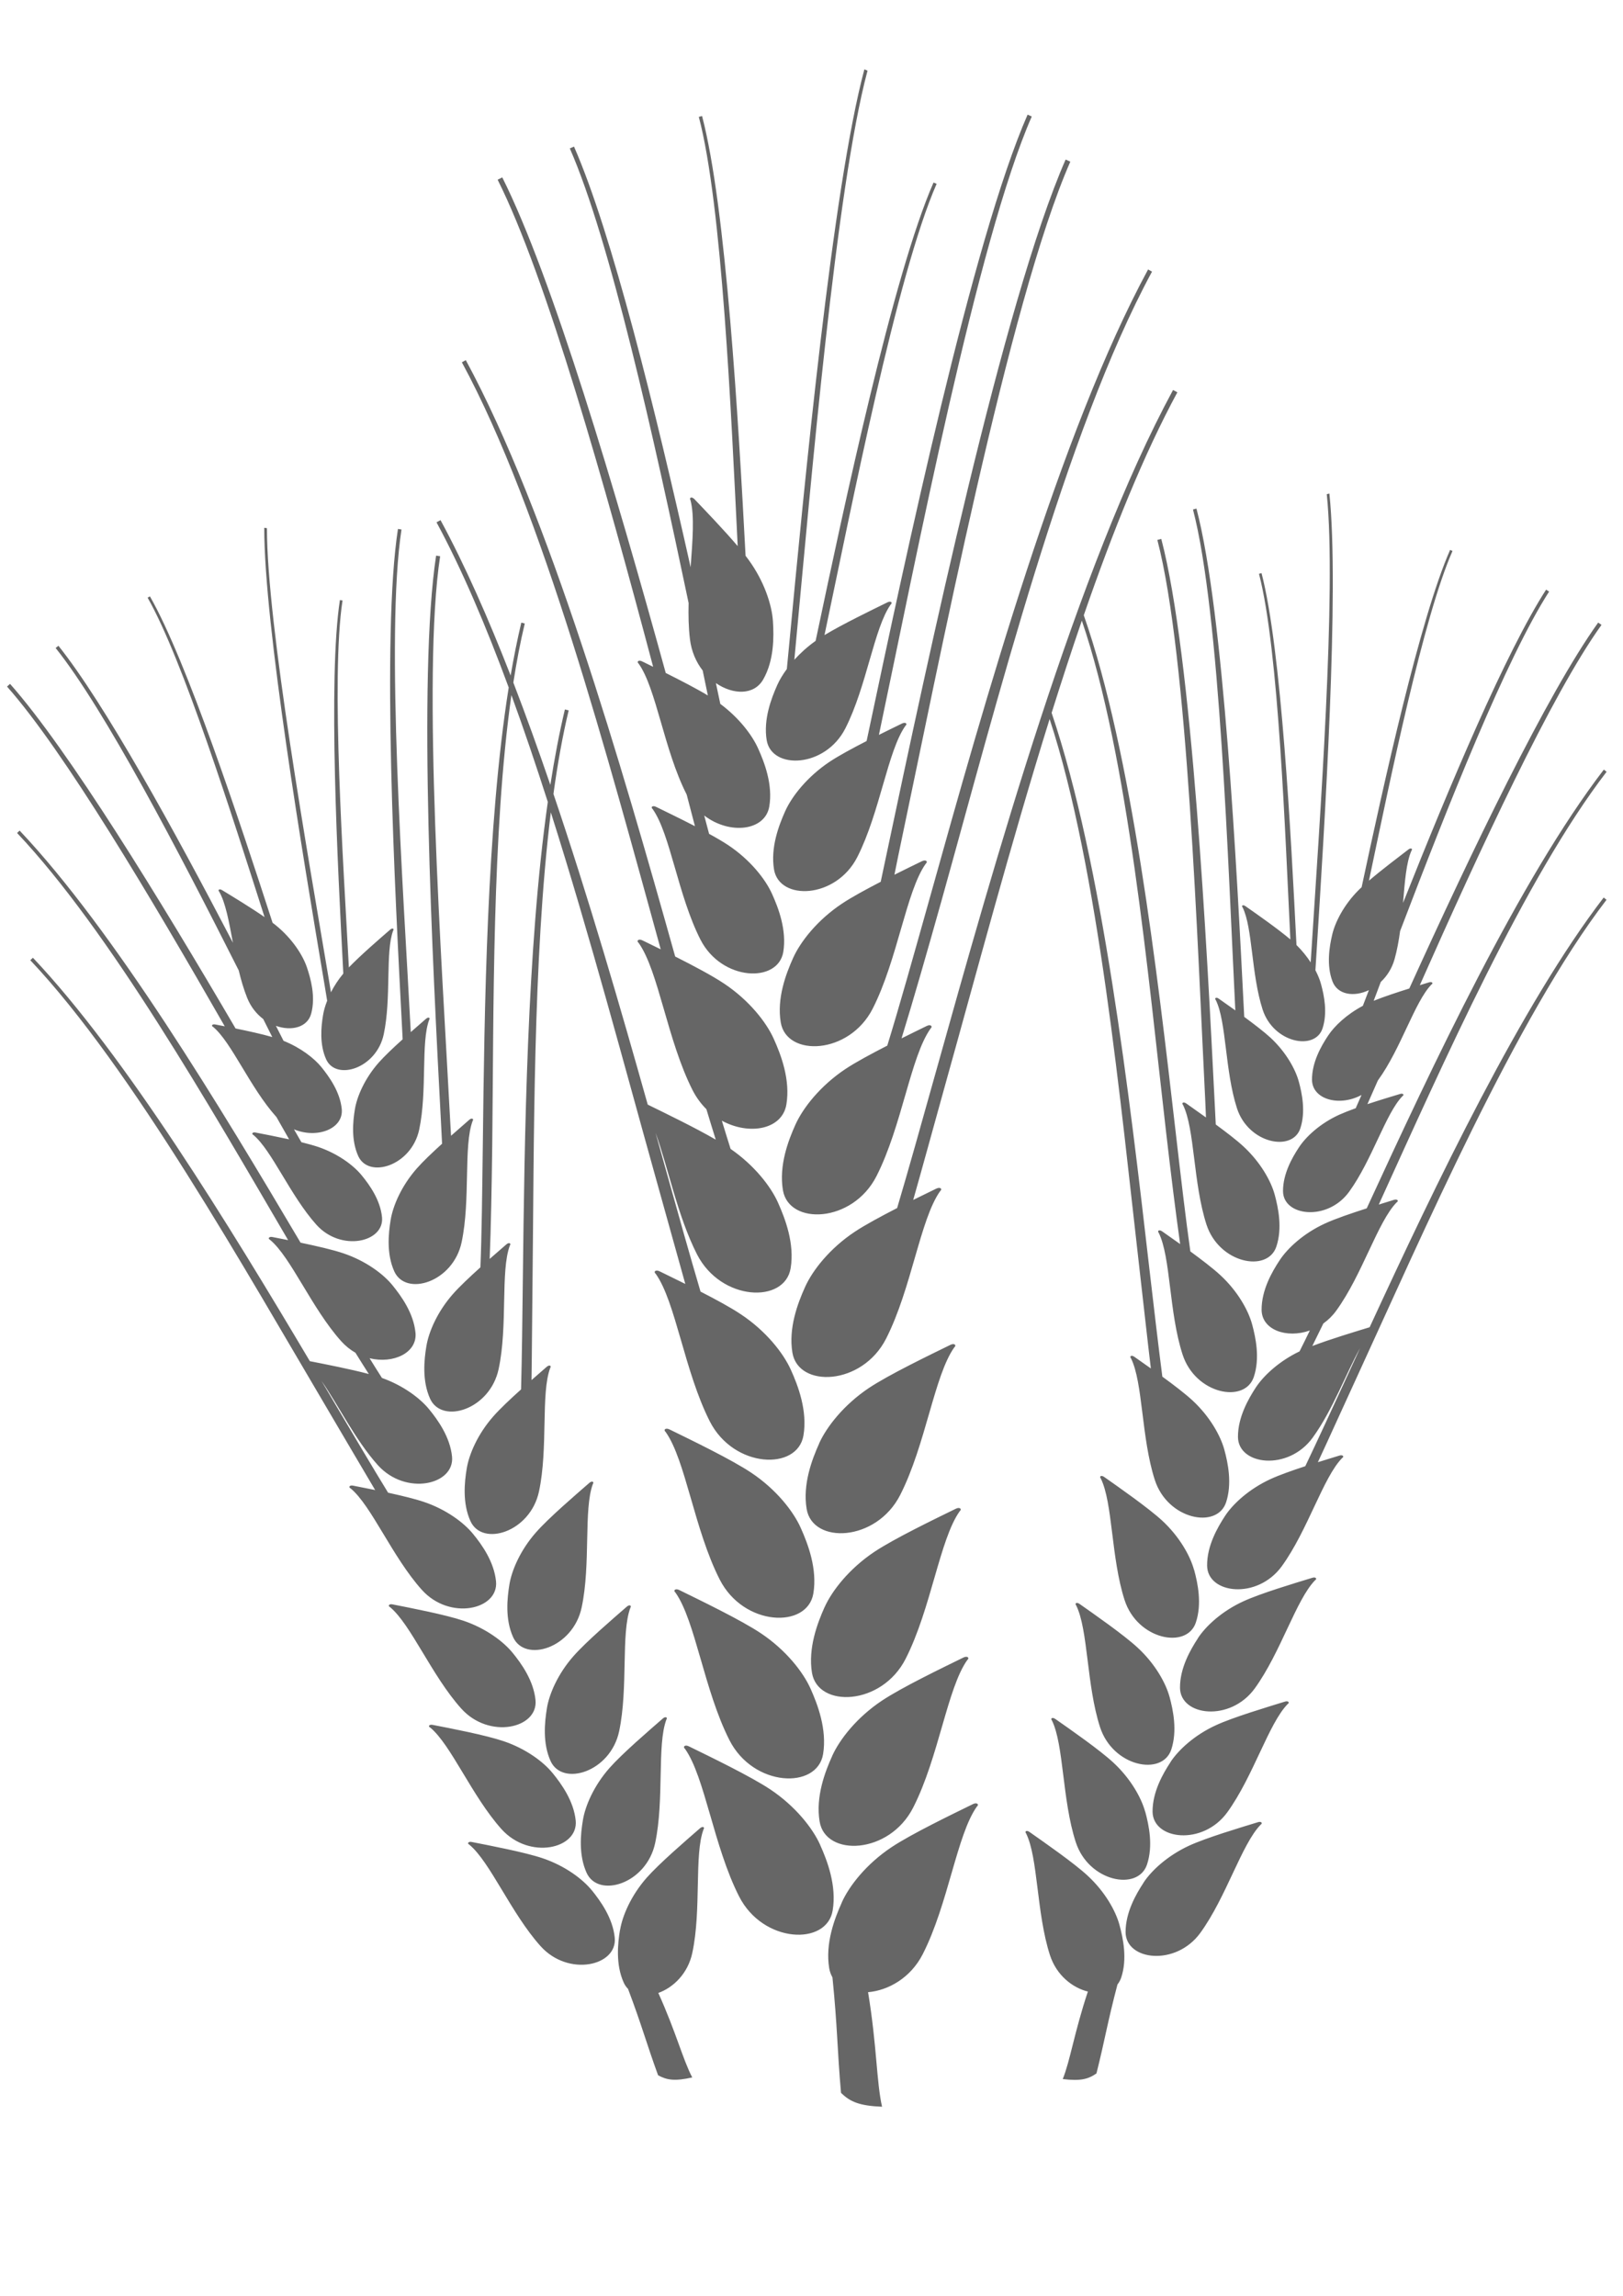 <?xml version="1.0" encoding="UTF-8"?>
<!DOCTYPE svg PUBLIC "-//W3C//DTD SVG 1.1//EN" "http://www.w3.org/Graphics/SVG/1.1/DTD/svg11.dtd">
<!-- Creator: CorelDRAW X6 -->
<svg xmlns="http://www.w3.org/2000/svg" xml:space="preserve" width="210mm" height="297mm" version="1.1" style="shape-rendering:geometricPrecision; text-rendering:geometricPrecision; image-rendering:optimizeQuality; fill-rule:evenodd; clip-rule:evenodd"
viewBox="0 0 21000 29700"
 xmlns:xlink="http://www.w3.org/1999/xlink">
 <defs>
  <style type="text/css">
   <![CDATA[
    .fil0 {fill:#666666}
   ]]>
  </style>
 </defs>
 <g id="Слой_x0020_1">
  <path class="fil0" d="M10891 24613c97,-217 320,-500 642,-715 259,-173 787,-427 1056,-559 51,-26 85,4 50,33 -258,363 -369,1259 -699,1907 -158,311 -450,471 -708,493 115,698 108,1161 181,1482 -296,-12 -413,-65 -531,-179 -50,-563 -45,-846 -111,-1495 -20,-35 -35,-75 -42,-119 -53,-319 69,-641 163,-848zm3594 289c-49,-181 -187,-429 -412,-637 -180,-167 -560,-430 -753,-566 -37,-26 -66,-8 -43,20 156,315 132,1027 308,1573 85,262 292,423 491,472 -176,529 -228,891 -325,1132 232,28 330,1 436,-73 109,-433 141,-654 272,-1151 20,-25 36,-54 48,-88 81,-242 25,-508 -22,-681zm1246 -10354l-14 -277c-102,-2030 -291,-5771 -691,-7299l-51 13c395,1512 519,5256 621,7280l8 191c-97,-69 -188,-133 -255,-181 -36,-26 -65,-7 -42,19 153,309 130,1009 303,1546 163,504 791,629 905,286 79,-237 25,-499 -21,-669 -48,-178 -184,-421 -404,-625 -87,-81 -222,-184 -358,-284zm1809 -208l77 -175c-288,156 -639,58 -641,-197 -1,-226 118,-434 206,-567 82,-126 241,-277 452,-389l78 -203c-193,92 -405,61 -471,-113 -80,-211 -40,-448 -4,-603 37,-161 150,-386 341,-577 12,-12 25,-25 40,-38 285,-1332 756,-3482 1145,-4364l31 14c-376,853 -801,2931 -1081,4265 165,-141 385,-307 511,-404 32,-25 59,-9 39,16 -68,152 -86,401 -109,676 611,-1538 1332,-3247 1851,-4053l39 25c-553,859 -1310,2773 -1928,4392 -17,124 -39,247 -71,361 -34,123 -100,223 -179,297l-92 244c129,-52 304,-110 461,-159 802,-1764 1779,-3807 2444,-4734l43 30c-649,904 -1574,2911 -2351,4661l120 -37c38,-12 58,12 31,28 -217,222 -393,827 -691,1238l-3 4 -135 306c157,-52 317,-100 423,-132 38,-12 58,12 31,28 -217,222 -393,827 -691,1238 -281,386 -853,317 -855,-8 -1,-225 118,-434 206,-567 91,-139 275,-310 521,-422 58,-26 131,-55 212,-84zm-651 4628c163,-342 352,-752 561,-1206l148 -322c-178,320 -355,803 -613,1158 -317,437 -964,358 -967,-9 -1,-255 134,-491 232,-641 100,-152 299,-338 565,-466 42,-83 86,-173 133,-270 -301,107 -623,-8 -624,-268 -1,-255 134,-490 233,-640 103,-157 311,-350 589,-477 132,-61 342,-132 538,-195 846,-1837 1981,-4259 3068,-5676l36 28c-1058,1378 -2117,3774 -2948,5599l197 -61c43,-14 65,14 35,32 -246,251 -444,935 -781,1400 -49,68 -106,123 -168,167 -50,104 -98,201 -143,292 232,-89 556,-186 742,-243 855,-1852 1964,-4172 3028,-5559l37 29c-1169,1524 -2369,4303 -3250,6218 -184,399 -343,754 -485,1058 106,-33 204,-63 279,-86 43,-14 66,14 35,32 -246,251 -444,935 -781,1400 -318,437 -965,358 -966,-10 -2,-255 134,-491 232,-641 103,-157 311,-349 589,-477 113,-52 280,-111 448,-166zm-790 -5815l-5 -98c-91,-1801 -258,-5120 -613,-6476l-45 12c350,1342 456,4646 546,6442l2 38c-82,-59 -158,-111 -215,-152 -32,-24 -59,-6 -38,18 139,280 117,914 274,1400 148,457 717,570 820,260 71,-215 22,-452 -20,-606 -44,-161 -167,-382 -366,-567 -83,-76 -212,-175 -341,-270zm-1059 4659c-52,-401 -108,-882 -170,-1414 -252,-2187 -604,-5232 -1263,-7176 127,-404 257,-803 391,-1193 602,1764 856,4592 1088,6599 65,563 127,1065 184,1466 -89,-63 -171,-121 -234,-165 -37,-26 -66,-7 -43,20 156,315 131,1027 308,1573 166,514 805,640 922,291 81,-242 25,-508 -22,-681 -49,-181 -187,-429 -411,-636 -94,-87 -241,-199 -388,-307 -59,-413 -122,-954 -193,-1569 -235,-2036 -563,-4882 -1186,-6661 375,-1084 779,-2087 1211,-2884l-56 -30c-1240,2290 -2311,6115 -3076,8848 -183,654 -348,1244 -494,1735 -206,106 -415,218 -550,308 -323,215 -545,498 -642,715 -94,208 -216,530 -163,848 76,460 901,429 1212,-181 330,-649 441,-1545 699,-1908 35,-29 1,-59 -50,-33 -81,39 -185,90 -298,146 125,-438 263,-948 424,-1525 386,-1379 834,-3070 1341,-4696 635,1933 920,5005 1168,7160 54,470 99,884 142,1241 -81,-57 -156,-110 -214,-151 -37,-26 -66,-7 -43,20 156,315 132,1027 308,1573 166,514 805,640 922,291 80,-242 25,-508 -22,-681 -49,-181 -187,-429 -411,-637 -94,-87 -243,-201 -390,-308zm1980 -5258l15 -239c104,-1645 297,-4676 166,-5930l-34 8c129,1241 -94,4263 -198,5902l-10 155c-49,-75 -111,-153 -184,-225l-3 -60c-67,-1321 -190,-3757 -449,-4751l-33 9c257,983 340,3411 406,4730 -164,-139 -436,-329 -582,-431 -31,-22 -56,-6 -36,16 131,265 111,863 259,1322 140,432 677,538 775,245 67,-203 21,-427 -19,-573 -14,-54 -39,-115 -72,-179zm-1570 7756c-49,-181 -187,-429 -411,-637 -181,-167 -560,-431 -753,-567 -37,-26 -66,-7 -43,20 156,314 132,1027 308,1573 166,514 806,640 922,291 81,-242 25,-508 -22,-681zm50 882c103,-157 311,-350 589,-477 224,-103 666,-235 892,-304 43,-14 65,14 35,32 -246,251 -444,935 -781,1400 -318,437 -965,358 -967,-10 -1,-255 134,-490 233,-641zm-367 761c-49,-181 -187,-429 -412,-637 -180,-167 -560,-431 -753,-567 -37,-26 -66,-8 -43,20 156,315 132,1027 308,1573 166,514 805,640 922,292 80,-242 25,-508 -22,-682zm12 842c103,-157 311,-350 589,-477 223,-103 666,-235 892,-305 43,-14 65,14 35,32 -246,251 -444,935 -781,1400 -317,437 -964,358 -967,-9 -1,-255 134,-491 233,-641zm-327 645c-49,-181 -187,-429 -411,-637 -180,-167 -560,-431 -753,-566 -37,-26 -66,-7 -43,20 155,315 131,1027 308,1573 166,514 806,640 922,291 81,-242 25,-508 -22,-681zm-22 915c103,-157 311,-349 589,-478 224,-103 666,-235 892,-304 43,-14 65,13 35,32 -246,251 -444,936 -781,1400 -318,437 -965,358 -967,-9 -1,-255 134,-491 233,-641zm-6773 613c30,-185 142,-446 344,-676 163,-185 513,-486 691,-641 34,-30 65,-14 45,15 -123,329 -25,1035 -145,1597 -57,269 -247,450 -440,519 230,509 318,863 439,1093 -228,51 -328,34 -442,-28 -153,-420 -207,-636 -389,-1118 -23,-23 -42,-50 -56,-82 -105,-232 -77,-503 -48,-680zm-2303 -10172l-14 -277c-107,-2030 -303,-5770 -63,-7331l52 8c-238,1545 24,5282 130,7305l11 192c89,-79 173,-152 235,-206 33,-30 64,-14 44,15 -120,323 -25,1017 -142,1568 -110,519 -722,707 -871,378 -103,-228 -76,-494 -47,-668 30,-182 139,-438 338,-664 78,-89 201,-206 327,-320zm-1821 -21l-95 -165c302,125 642,-8 618,-262 -22,-224 -163,-419 -263,-543 -95,-116 -268,-251 -490,-340l-99 -194c202,72 410,20 457,-160 58,-218 -6,-450 -57,-600 -54,-157 -189,-368 -399,-539 -14,-11 -28,-23 -44,-34 -420,-1296 -1109,-3386 -1587,-4223l-30 17c461,810 1097,2833 1513,4132 -179,-124 -414,-266 -550,-349 -34,-21 -59,-3 -37,20 83,143 127,390 178,661 -765,-1467 -1659,-3092 -2258,-3842l-36 29c638,798 1588,2624 2369,4171 29,122 64,241 108,352 47,119 122,211 209,277l117 233c-134,-39 -314,-78 -475,-111 -979,-1672 -2161,-3604 -2918,-4458l-39 35c738,832 1865,2733 2817,4395l-123 -24c-39,-8 -56,18 -28,31 239,198 476,782 815,1161l4 4 165 290c-161,-35 -326,-67 -435,-88 -39,-8 -56,18 -28,31 239,199 476,782 815,1161 319,356 881,228 850,-96 -22,-224 -162,-419 -263,-542 -105,-129 -305,-279 -561,-367 -60,-20 -136,-41 -220,-62zm1123 4536c-198,-323 -428,-712 -682,-1142l-180 -305c210,300 435,762 728,1089 361,402 996,257 961,-109 -25,-253 -183,-474 -297,-613 -115,-141 -332,-306 -610,-405 -50,-78 -104,-164 -160,-255 310,76 619,-72 594,-330 -25,-254 -184,-474 -297,-613 -118,-146 -345,-316 -635,-414 -138,-47 -354,-96 -555,-138 -1030,-1741 -2408,-4033 -3635,-5331l-33 31c1194,1263 2494,3537 3507,5267l-203 -40c-44,-9 -64,20 -31,36 270,224 538,885 921,1312 56,62 118,111 184,149 61,98 118,190 173,275 -240,-64 -571,-128 -763,-166 -1041,-1754 -2382,-3948 -3583,-5219l-34 32c1320,1396 2798,4037 3871,5851 224,379 419,714 591,1003 -109,-22 -210,-42 -286,-57 -44,-9 -64,20 -31,36 270,224 538,885 921,1312 361,402 996,257 960,-109 -25,-254 -183,-475 -297,-614 -118,-145 -345,-316 -635,-414 -117,-40 -290,-81 -462,-119zm188 -5865l-5 -98c-95,-1801 -269,-5120 -56,-6505l46 7c-211,1371 24,4669 118,6464l2 38c75,-66 145,-127 198,-173 30,-27 58,-12 40,14 -109,293 -23,921 -129,1420 -100,470 -654,640 -789,342 -93,-207 -69,-447 -43,-605 27,-165 127,-397 306,-601 74,-84 192,-196 312,-304zm1532 4526c11,-404 17,-888 23,-1424 22,-1830 51,-4257 323,-6174 -152,-473 -308,-937 -471,-1382 -252,1773 -228,4092 -248,5817 -7,567 -17,1072 -33,1477 82,-72 158,-138 216,-188 34,-30 65,-14 45,15 -123,329 -25,1035 -145,1597 -112,528 -735,719 -887,385 -105,-232 -78,-503 -48,-680 30,-185 142,-446 344,-675 84,-96 220,-223 355,-345 17,-417 23,-961 31,-1580 21,-1762 50,-4127 335,-5921 -294,-798 -606,-1531 -934,-2137l52 -28c315,581 618,1268 907,2010 41,-240 87,-469 138,-684l45 11c-57,238 -106,494 -148,764 164,426 324,871 479,1324 54,-347 116,-674 188,-976l49 12c-79,330 -144,694 -197,1081 456,1346 867,2764 1220,4019 222,109 607,295 880,453 -38,-122 -79,-254 -121,-394 -68,-67 -128,-148 -177,-242 -330,-649 -441,-1545 -699,-1908 -35,-29 -1,-59 50,-33l235 115c-676,-2449 -1524,-5658 -2573,-7594l51 -28c1078,1991 2017,5247 2709,7715 232,117 480,248 634,351 322,215 545,498 642,715 94,208 216,530 163,848 -54,324 -479,404 -835,210 40,130 77,252 113,365 307,212 520,485 614,696 93,208 216,530 163,848 -76,460 -901,429 -1212,-181 -252,-495 -376,-1135 -536,-1571l121 433c170,609 325,1160 461,1621 199,102 397,209 527,297 322,215 544,498 642,715 94,208 216,530 163,848 -76,460 -901,429 -1212,-181 -329,-649 -441,-1545 -699,-1908 -35,-29 -1,-59 50,-33 89,44 206,100 332,163 -116,-410 -245,-885 -396,-1421 -384,-1372 -833,-3070 -1344,-4680 -235,1904 -216,4311 -237,6096 -6,473 -7,889 -13,1249 75,-66 144,-126 197,-172 34,-30 65,-14 45,15 -123,329 -25,1035 -145,1597 -112,528 -735,720 -887,384 -105,-232 -78,-503 -48,-680 30,-185 142,-446 344,-675 85,-97 220,-224 357,-347zm-2509 -5027l-39 -236c-273,-1625 -776,-4621 -775,-5881l35 5c-1,1248 531,4230 803,5851l25 153c41,-80 94,-163 160,-242l-3 -60c-69,-1322 -197,-3756 -41,-4772l34 5c-154,1004 13,3428 82,4747 149,-155 400,-372 535,-489 28,-25 55,-12 38,13 -103,276 -21,870 -122,1342 -95,444 -618,604 -745,323 -88,-195 -65,-423 -40,-572 9,-55 26,-118 53,-185zm2358 7554c30,-185 142,-446 344,-675 162,-185 513,-486 691,-641 34,-30 65,-14 45,15 -122,329 -25,1035 -145,1597 -112,528 -735,719 -887,384 -105,-232 -77,-502 -48,-680zm41 882c-118,-145 -345,-316 -635,-414 -233,-79 -687,-166 -919,-212 -44,-9 -63,20 -31,36 270,224 538,885 921,1312 361,402 996,257 961,-109 -25,-253 -183,-474 -297,-613zm444 719c30,-185 142,-446 344,-675 162,-185 513,-486 691,-641 34,-30 65,-14 45,16 -123,329 -26,1035 -145,1597 -112,528 -735,719 -887,385 -105,-232 -77,-503 -48,-680zm75 839c-118,-146 -345,-316 -635,-414 -233,-79 -686,-166 -918,-211 -44,-9 -64,20 -31,35 270,224 538,885 921,1313 361,402 996,257 961,-109 -25,-253 -184,-474 -297,-613zm391 608c30,-185 142,-446 344,-675 163,-185 513,-486 691,-641 34,-30 65,-14 45,15 -123,329 -25,1035 -145,1597 -112,528 -735,719 -887,385 -105,-232 -78,-503 -48,-680zm115 907c-118,-145 -345,-316 -634,-414 -233,-79 -687,-165 -919,-211 -44,-10 -64,20 -31,35 270,224 538,885 921,1312 360,402 996,257 960,-109 -25,-254 -184,-474 -297,-614zm3739 -13049l73 -344c533,-2520 1515,-7164 2319,-8997l61 27c-796,1814 -1697,6474 -2228,8987l-48 238c135,-68 262,-129 356,-175 50,-25 83,4 49,33 -253,356 -363,1237 -686,1874 -305,599 -1115,629 -1190,178 -52,-313 68,-629 160,-833 96,-213 314,-491 631,-702 125,-84 314,-186 505,-285zm-2222 -621l-62 -234c329,253 789,200 842,-118 47,-282 -62,-567 -145,-750 -78,-174 -246,-395 -489,-576l-57 -269c224,154 495,158 612,-47 142,-248 139,-553 126,-754 -14,-210 -111,-512 -312,-790 -13,-18 -27,-36 -42,-56 -91,-1724 -252,-4508 -563,-5689l-42 11c301,1142 418,3828 503,5553 -178,-210 -420,-461 -559,-607 -35,-37 -71,-23 -52,12 54,203 27,519 2,868 -458,-2047 -1020,-4328 -1509,-5442l-54 24c520,1186 1086,3732 1537,5881 -4,158 -1,316 17,466 19,161 81,299 165,407l67 323c-151,-91 -359,-198 -545,-291 -652,-2367 -1467,-5119 -2115,-6411l-60 30c632,1260 1390,3957 2012,6301l-143 -70c-45,-23 -75,4 -44,30 228,321 327,1113 618,1687l3 6 107 409c-186,-96 -377,-188 -503,-250 -45,-23 -74,3 -44,29 228,321 326,1114 618,1688 275,539 1004,567 1072,160 46,-282 -62,-567 -145,-750 -86,-192 -283,-442 -568,-632 -67,-44 -153,-95 -249,-147zm2039 -1198l26 -121c473,-2236 1344,-6356 2057,-7982l54 24c-706,1609 -1497,5724 -1968,7953l-10 47c114,-57 219,-108 299,-147 46,-23 75,4 44,30 -229,323 -329,1120 -622,1697 -276,543 -1010,570 -1078,161 -47,-284 62,-570 145,-755 87,-193 285,-444 571,-636 118,-79 300,-177 481,-270zm268 3939c156,-505 342,-1170 554,-1925 701,-2507 1683,-6014 2820,-8114l51 28c-1125,2078 -2020,5623 -2719,8121 -194,692 -371,1308 -522,1798 124,-62 238,-117 325,-160 51,-26 84,4 50,34 -258,363 -369,1259 -699,1908 -310,610 -1135,640 -1211,181 -53,-319 69,-641 163,-849 98,-216 320,-499 642,-715 135,-90 342,-201 547,-306zm-1300 -4872l29 -302c197,-2079 561,-5911 974,-7454l41 17c-409,1527 -733,5353 -929,7426l-18 195c77,-85 169,-169 275,-244l16 -74c347,-1641 986,-4663 1510,-5856l40 17c-517,1179 -1105,4202 -1451,5838 233,-141 612,-324 815,-424 43,-22 71,4 42,28 -216,305 -310,1058 -587,1603 -261,513 -954,538 -1018,152 -44,-268 59,-538 137,-713 29,-65 71,-136 126,-210zm418 10019c98,-216 320,-499 642,-715 259,-173 787,-427 1056,-559 51,-26 84,4 50,33 -258,363 -369,1259 -699,1908 -310,610 -1135,641 -1211,181 -53,-318 69,-640 163,-848zm-238 1094c-97,-217 -319,-500 -642,-715 -259,-173 -787,-427 -1056,-559 -51,-25 -84,4 -50,33 258,363 369,1259 699,1908 310,610 1135,640 1212,181 53,-319 -70,-640 -163,-848zm308 1026c98,-217 320,-499 642,-715 259,-173 787,-427 1056,-559 51,-26 84,4 50,33 -258,363 -369,1259 -699,1908 -310,610 -1136,640 -1212,181 -52,-319 70,-641 163,-849zm-182 1052c-97,-216 -320,-500 -642,-715 -259,-173 -787,-427 -1055,-559 -51,-26 -84,4 -50,33 257,363 369,1259 698,1908 310,610 1136,641 1212,181 52,-319 -70,-641 -163,-848zm280 873c98,-217 320,-500 642,-715 259,-173 787,-427 1056,-559 51,-26 85,4 50,33 -258,363 -369,1259 -699,1907 -310,610 -1136,641 -1211,181 -53,-319 69,-641 163,-848zm-155 1149c-97,-216 -320,-499 -642,-715 -259,-173 -787,-427 -1056,-559 -51,-26 -84,4 -50,33 257,363 369,1259 699,1908 310,610 1136,641 1211,181 53,-319 -69,-641 -163,-849z"/>
 </g>
</svg>
